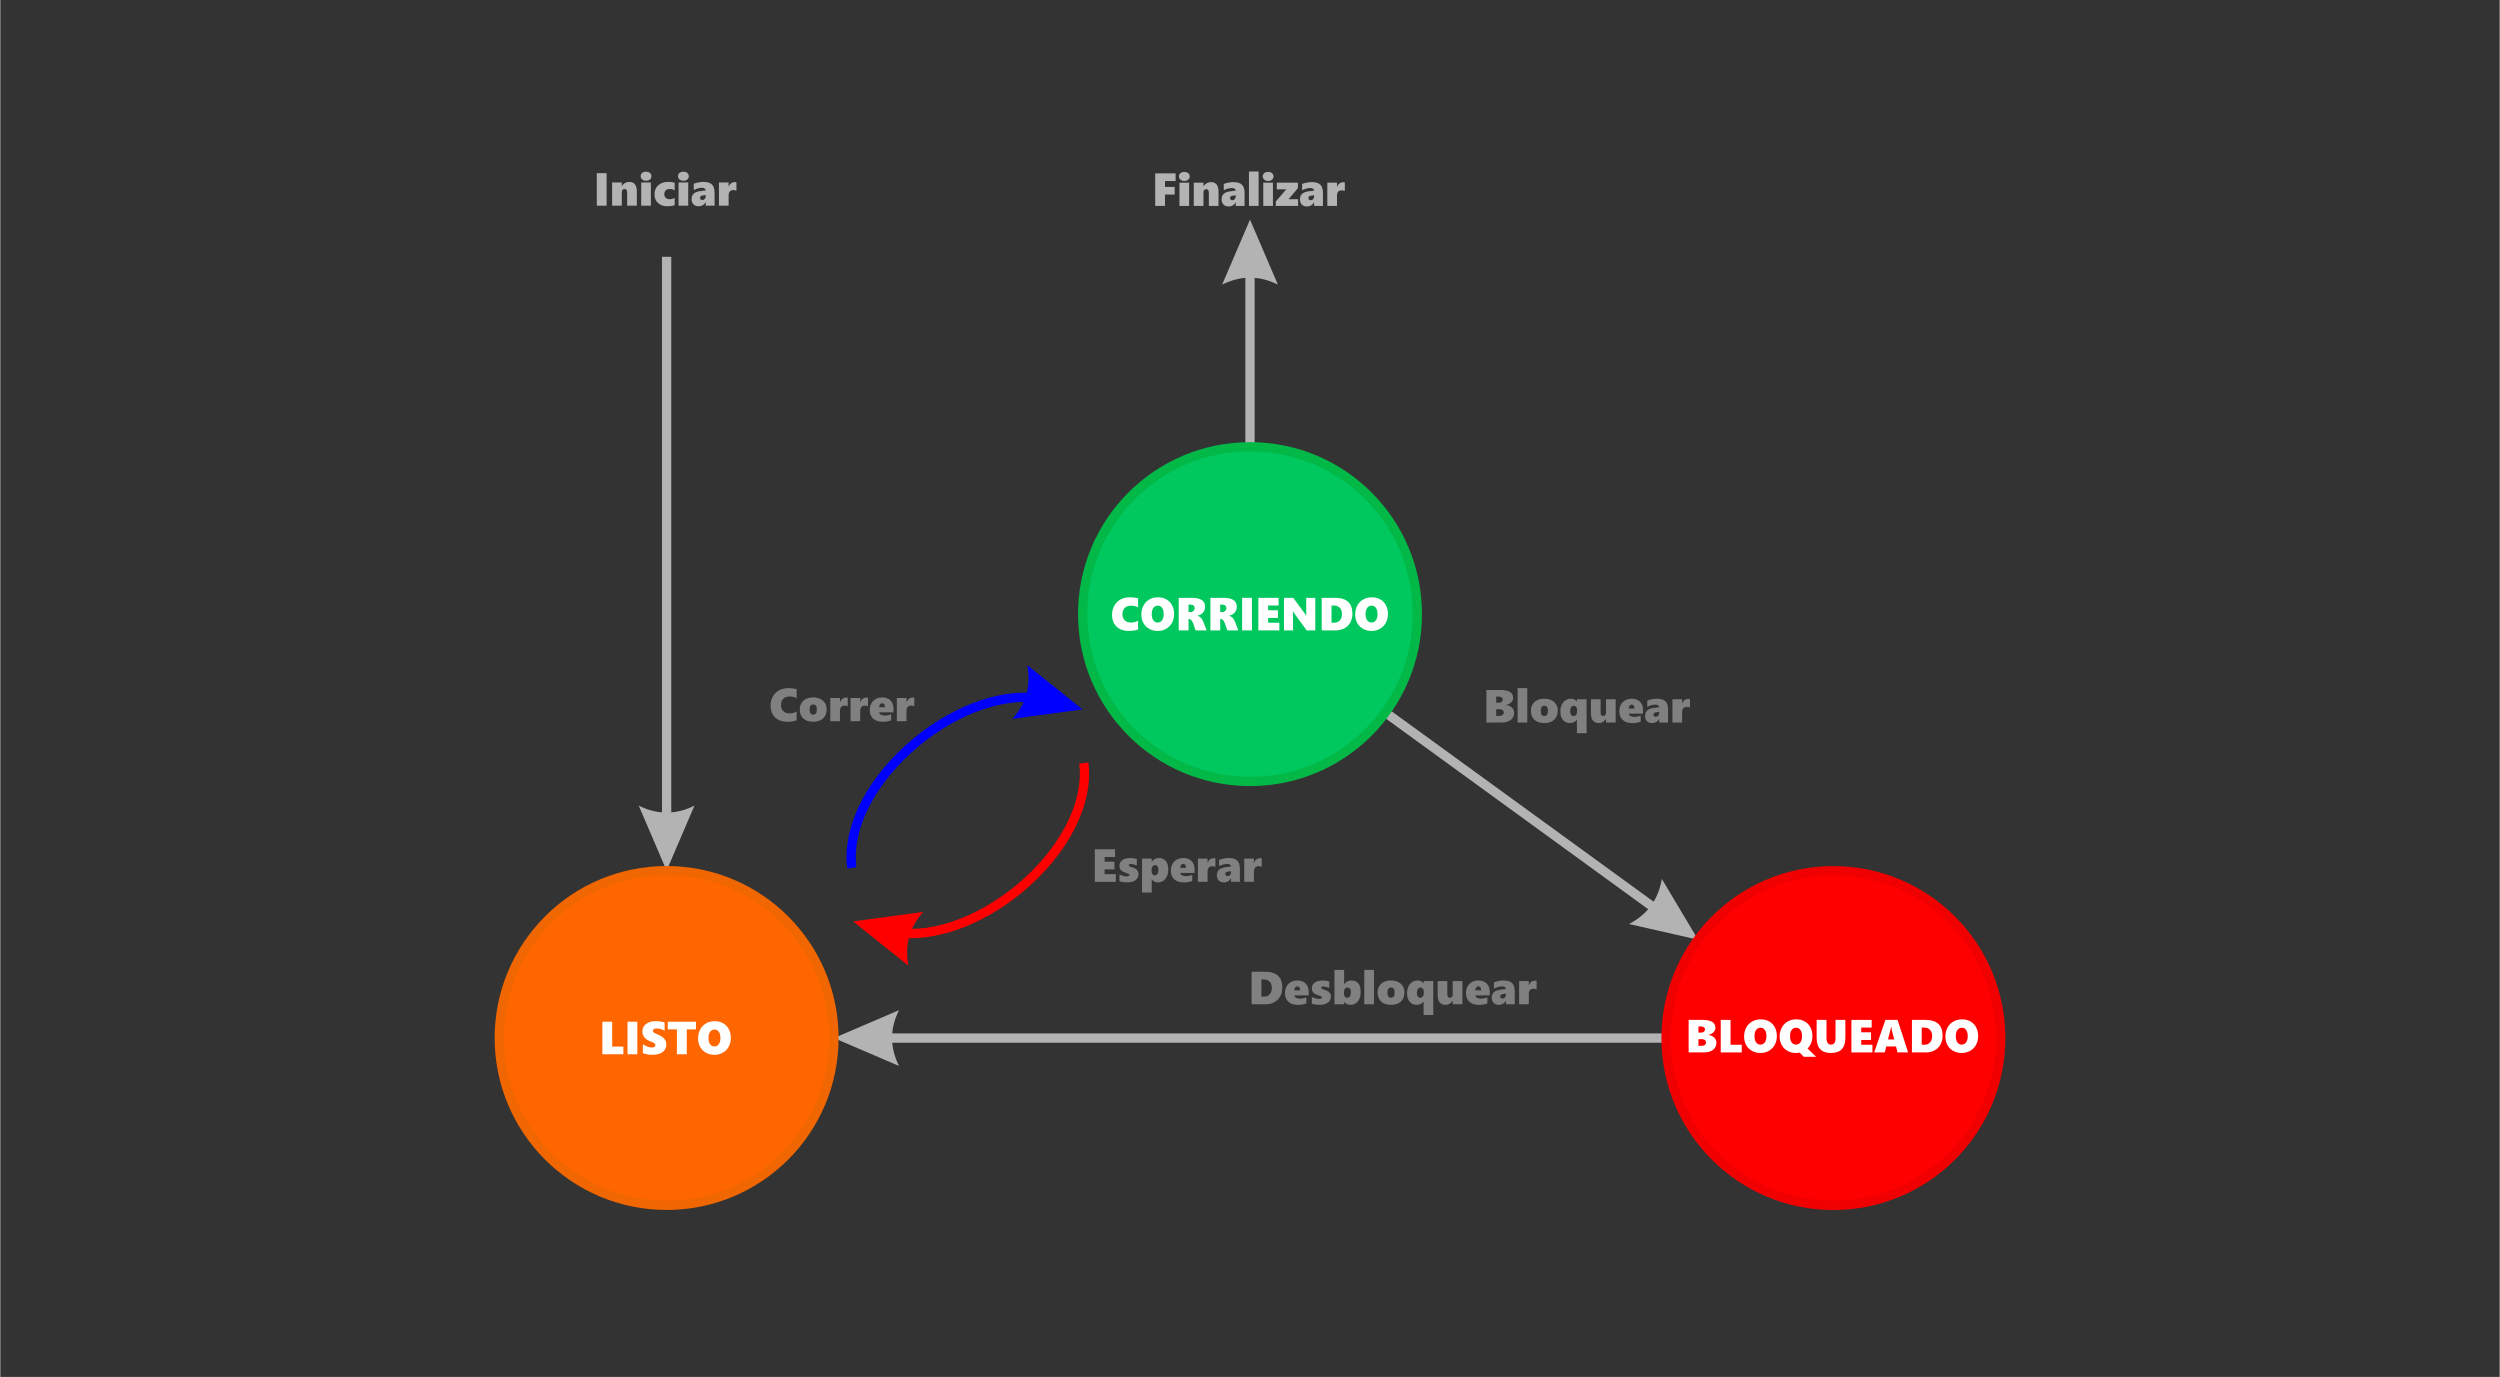<?xml version="1.0" encoding="UTF-8"?>
<!DOCTYPE svg PUBLIC "-//W3C//DTD SVG 1.1//EN" "http://www.w3.org/Graphics/SVG/1.1/DTD/svg11.dtd">
<!-- Creator: CorelDRAW 2020 (64-Bit) -->
<svg xmlns="http://www.w3.org/2000/svg" xml:space="preserve" width="2689px" height="1481px" version="1.1" style="shape-rendering:geometricPrecision; text-rendering:geometricPrecision; image-rendering:optimizeQuality; fill-rule:evenodd; clip-rule:evenodd"
viewBox="0 0 2689 1481.35"
 xmlns:xlink="http://www.w3.org/1999/xlink"
 xmlns:xodm="http://www.corel.com/coreldraw/odm/2003">
 <rect x="0" y="0" width="2689" height="1481.35" fill="#333333" stroke="none"/>
 <defs>
  <style type="text/css">
   <![CDATA[
    .str0 {stroke:#02B948;stroke-width:10;stroke-miterlimit:22.926}
    .str2 {stroke:#F00000;stroke-width:10;stroke-miterlimit:22.926}
    .str1 {stroke:#F06600;stroke-width:10;stroke-miterlimit:22.926}
    .fil0 {fill:none}
    .fil2 {fill:#00C85F}
    .fil4 {fill:red}
    .fil3 {fill:#FF6600}
    .fil5 {fill:blue;fill-rule:nonzero}
    .fil8 {fill:gray;fill-rule:nonzero}
    .fil1 {fill:#B3B3B3;fill-rule:nonzero}
    .fil6 {fill:red;fill-rule:nonzero}
    .fil7 {fill:white;fill-rule:nonzero}
   ]]>
  </style>
 </defs>
 <g id="Capa_x0020_1">
  <rect class="fil0" width="2689" height="1481.35"/>
  <g>
   <path class="fil1" d="M716.86 936.72l-30.01 -70.02 0 0 1.88 0.91 1.87 0.85 1.88 0.79 1.87 0.73 1.88 0.68 1.87 0.61 1.88 0.56 1.87 0.5 1.88 0.44 1.87 0.38 1.88 0.32 1.88 0.26 1.87 0.21 1.88 0.15 1.87 0.08 1.88 0.03 1.87 -0.03 1.88 -0.08 1.87 -0.15 1.88 -0.21 1.88 -0.26 1.87 -0.32 1.88 -0.38 1.87 -0.44 1.88 -0.5 1.87 -0.56 1.88 -0.61 1.87 -0.68 1.88 -0.73 1.87 -0.79 1.88 -0.85 1.87 -0.91 -30 70.02zm5 -660.46l0 625.27 -10 0 0 -625.27 10 0z"/>
  </g>
  <g>
   <path class="fil1" d="M1344.5 236.22l30.01 70.02 0 0 -1.88 -0.91 -1.88 -0.85 -1.87 -0.79 -1.88 -0.73 -1.87 -0.68 -1.88 -0.61 -1.87 -0.56 -1.88 -0.5 -1.87 -0.44 -1.88 -0.38 -1.87 -0.32 -1.88 -0.26 -1.88 -0.21 -1.87 -0.15 -1.88 -0.08 -1.87 -0.03 -1.88 0.03 -1.87 0.08 -1.88 0.15 -1.87 0.21 -1.88 0.26 -1.87 0.32 -1.88 0.38 -1.87 0.44 -1.88 0.5 -1.88 0.56 -1.87 0.61 -1.88 0.68 -1.87 0.73 -1.88 0.79 -1.87 0.85 -1.88 0.91 30.01 -70.02zm-5 244.46l0 -209.27 10 0 0 209.27 -10 0z"/>
  </g>
  <g>
   <path class="fil1" d="M1826.54 1010.99l-74.28 -16.89 0 0 1.84 -0.98 1.79 -1.02 1.74 -1.05 1.7 -1.09 1.65 -1.12 1.6 -1.15 1.55 -1.19 1.51 -1.23 1.45 -1.26 1.41 -1.29 1.37 -1.33 1.31 -1.36 1.27 -1.4 1.22 -1.43 1.18 -1.46 1.12 -1.5 1.08 -1.54 1.03 -1.57 0.99 -1.6 0.93 -1.64 0.89 -1.67 0.84 -1.71 0.8 -1.74 0.75 -1.77 0.69 -1.81 0.66 -1.85 0.6 -1.88 0.56 -1.91 0.51 -1.95 0.46 -1.98 0.42 -2.02 0.36 -2.05 39 65.44zm-333.47 -248.51l307.95 223.78 -5.88 8.09 -307.95 -223.78 5.88 -8.09z"/>
  </g>
  <g>
   <path class="fil1" d="M896.87 1116.81l70.01 -30 0 0 -0.9 1.87 -0.85 1.88 -0.79 1.87 -0.74 1.88 -0.67 1.87 -0.62 1.88 -0.55 1.87 -0.5 1.88 -0.44 1.88 -0.38 1.87 -0.32 1.88 -0.27 1.87 -0.2 1.88 -0.15 1.87 -0.09 1.88 -0.03 1.87 0.03 1.88 0.09 1.87 0.15 1.88 0.2 1.88 0.27 1.87 0.32 1.88 0.38 1.87 0.44 1.88 0.5 1.87 0.55 1.88 0.62 1.87 0.67 1.88 0.74 1.87 0.79 1.88 0.85 1.87 0.9 1.88 -70.01 -30.01zm895.26 5l-860.07 0 0 -10 860.07 0 0 10z"/>
  </g>
  <circle class="fil2 str0" cx="1344.5" cy="660.7" r="180.01"/>
  <circle class="fil3 str1" cx="716.86" cy="1116.73" r="180.01"/>
  <circle class="fil4 str2" cx="1972.14" cy="1116.81" r="180.01"/>
  <g>
   <g>
    <path class="fil5" d="M1164.29 763.19l-75.48 10.24 0 0 1.38 -1.57 1.32 -1.58 1.26 -1.6 1.21 -1.61 1.15 -1.63 1.09 -1.64 1.04 -1.66 0.98 -1.67 0.92 -1.69 0.87 -1.71 0.81 -1.72 0.75 -1.74 0.7 -1.75 0.64 -1.77 0.59 -1.78 0.53 -1.8 0.47 -1.81 0.41 -1.84 0.36 -1.84 0.31 -1.86 0.24 -1.88 0.19 -1.89 0.13 -1.91 0.08 -1.93 0.02 -1.94 -0.03 -1.95 -0.1 -1.97 -0.15 -1.99 -0.2 -2 -0.26 -2.02 -0.32 -2.04 -0.38 -2.05 59.47 47.6zm-243.28 169.84l-9.92 1.23 -0.7 -9.28 0.17 -9.33 0.99 -9.36 1.77 -9.34 2.51 -9.3 3.21 -9.24 3.86 -9.15 4.49 -9.03 5.07 -8.88 5.62 -8.71 6.13 -8.52 6.61 -8.3 7.05 -8.05 7.46 -7.78 7.83 -7.48 8.18 -7.14 8.48 -6.8 8.76 -6.41 9 -6 9.21 -5.56 9.39 -5.09 9.52 -4.59 9.64 -4.08 9.72 -3.51 9.76 -2.93 9.78 -2.32 9.76 -1.67 9.71 -0.98 9.63 -0.27 9.51 0.48 9.35 1.26 9.15 2.08 -2.67 9.64 -8.26 -1.88 -8.49 -1.14 -8.7 -0.44 -8.87 0.25 -9.01 0.91 -9.11 1.56 -9.18 2.18 -9.22 2.76 -9.21 3.33 -9.17 3.88 -9.09 4.38 -8.97 4.87 -8.82 5.33 -8.63 5.75 -8.41 6.15 -8.14 6.53 -7.85 6.86 -7.52 7.17 -7.15 7.46 -6.75 7.7 -6.31 7.92 -5.84 8.12 -5.33 8.27 -4.8 8.4 -4.22 8.5 -3.62 8.56 -2.98 8.59 -2.32 8.6 -1.62 8.57 -0.91 8.51 -0.15 8.43 0.62 8.33z"/>
   </g>
   <g>
    <path class="fil6" d="M917.53 991.33l75.47 -10.24 0 0 -1.38 1.56 -1.31 1.58 -1.27 1.6 -1.2 1.61 -1.15 1.63 -1.1 1.64 -1.03 1.66 -0.98 1.67 -0.93 1.69 -0.86 1.71 -0.82 1.72 -0.75 1.74 -0.7 1.75 -0.64 1.77 -0.59 1.78 -0.52 1.8 -0.48 1.82 -0.41 1.83 -0.36 1.84 -0.3 1.87 -0.25 1.87 -0.19 1.9 -0.13 1.91 -0.08 1.92 -0.02 1.94 0.04 1.96 0.09 1.97 0.15 1.98 0.2 2.01 0.27 2.02 0.32 2.03 0.37 2.05 -59.46 -47.59zm243.27 -169.85l9.93 -1.22 0.69 9.27 -0.17 9.33 -0.99 9.36 -1.77 9.34 -2.51 9.31 -3.21 9.24 -3.86 9.14 -4.49 9.03 -5.07 8.88 -5.61 8.72 -6.14 8.52 -6.6 8.29 -7.06 8.06 -7.46 7.77 -7.83 7.48 -8.18 7.15 -8.48 6.79 -8.76 6.41 -9 6 -9.21 5.56 -9.38 5.09 -9.53 4.6 -9.64 4.07 -9.72 3.52 -9.76 2.93 -9.78 2.31 -9.76 1.67 -9.71 0.98 -9.63 0.28 -9.51 -0.48 -9.35 -1.27 -9.15 -2.08 2.67 -9.64 8.26 1.88 8.49 1.15 8.7 0.44 8.87 -0.26 9.01 -0.91 9.11 -1.56 9.19 -2.17 9.21 -2.77 9.21 -3.33 9.17 -3.87 9.09 -4.39 8.97 -4.87 8.82 -5.33 8.63 -5.75 8.41 -6.15 8.14 -6.52 7.86 -6.87 7.51 -7.17 7.15 -7.45 6.75 -7.71 6.31 -7.92 5.84 -8.12 5.34 -8.27 4.79 -8.4 4.22 -8.5 3.62 -8.56 2.98 -8.59 2.32 -8.6 1.63 -8.56 0.9 -8.52 0.15 -8.43 -0.62 -8.33z"/>
   </g>
  </g>
  <path class="fil7" d="M1224.1 677.24c-2.9,1.04 -6.24,1.56 -10.03,1.56 -3.73,0 -6.95,-0.71 -9.65,-2.14 -2.7,-1.42 -4.76,-3.45 -6.19,-6.08 -1.42,-2.63 -2.13,-5.66 -2.13,-9.09 0,-3.7 0.8,-6.99 2.39,-9.86 1.59,-2.89 3.85,-5.11 6.77,-6.68 2.91,-1.57 6.26,-2.36 10.05,-2.36 3.03,0 5.96,0.37 8.79,1.1l0 9.75c-0.97,-0.58 -2.14,-1.04 -3.49,-1.36 -1.35,-0.33 -2.72,-0.49 -4.1,-0.49 -2.87,0 -5.13,0.83 -6.78,2.47 -1.65,1.64 -2.48,3.87 -2.48,6.68 0,2.8 0.83,5.01 2.48,6.63 1.65,1.62 3.86,2.42 6.63,2.42 2.56,0 5.13,-0.64 7.74,-1.95l0 9.4z"/>
  <path id="1" class="fil7" d="M1262.85 660.59c0,3.51 -0.76,6.65 -2.27,9.43 -1.52,2.78 -3.64,4.93 -6.35,6.47 -2.72,1.54 -5.76,2.31 -9.14,2.31 -3.28,0 -6.27,-0.75 -8.96,-2.24 -2.69,-1.49 -4.8,-3.58 -6.3,-6.27 -1.49,-2.7 -2.24,-5.75 -2.24,-9.15 0,-3.56 0.76,-6.76 2.27,-9.61 1.52,-2.85 3.64,-5.05 6.38,-6.6 2.73,-1.56 5.84,-2.34 9.32,-2.34 3.35,0 6.35,0.75 8.99,2.24 2.65,1.49 4.69,3.61 6.14,6.37 1.44,2.76 2.16,5.89 2.16,9.39zm-11.21 0.3c0,-2.88 -0.55,-5.15 -1.65,-6.8 -1.11,-1.66 -2.62,-2.5 -4.54,-2.5 -2.1,0 -3.73,0.8 -4.9,2.4 -1.17,1.59 -1.76,3.84 -1.76,6.75 0,2.85 0.59,5.07 1.75,6.66 1.16,1.6 2.74,2.39 4.74,2.39 1.22,0 2.31,-0.35 3.29,-1.07 0.97,-0.72 1.73,-1.74 2.27,-3.08 0.54,-1.33 0.8,-2.91 0.8,-4.75z"/>
  <path id="2" class="fil7" d="M1285.97 678.2l-2.61 -7.55c-0.51,-1.48 -1.16,-2.64 -1.96,-3.49 -0.81,-0.84 -1.69,-1.27 -2.63,-1.27l-0.42 0 0 12.31 -10.55 0 0 -35.01 14 0c4.9,0 8.52,0.8 10.85,2.41 2.34,1.6 3.51,4 3.51,7.21 0,2.41 -0.68,4.43 -2.04,6.05 -1.36,1.63 -3.38,2.81 -6.06,3.54l0 0.1c1.48,0.45 2.71,1.19 3.69,2.22 1,1.02 1.88,2.55 2.66,4.57l3.45 8.91 -11.89 0zm-1.02 -23.9c0,-1.17 -0.35,-2.1 -1.07,-2.78 -0.71,-0.68 -1.83,-1.03 -3.36,-1.03l-2.17 0 0 8 1.9 0c1.42,0 2.55,-0.4 3.41,-1.19 0.86,-0.8 1.29,-1.8 1.29,-3z"/>
  <path id="3" class="fil7" d="M1320.08 678.2l-2.61 -7.55c-0.51,-1.48 -1.16,-2.64 -1.96,-3.49 -0.81,-0.84 -1.69,-1.27 -2.63,-1.27l-0.42 0 0 12.31 -10.55 0 0 -35.01 14 0c4.91,0 8.52,0.8 10.85,2.41 2.34,1.6 3.51,4 3.51,7.21 0,2.41 -0.68,4.43 -2.04,6.05 -1.36,1.63 -3.38,2.81 -6.06,3.54l0 0.1c1.48,0.45 2.71,1.19 3.69,2.22 1,1.02 1.88,2.55 2.66,4.57l3.45 8.91 -11.89 0zm-1.02 -23.9c0,-1.17 -0.35,-2.1 -1.07,-2.78 -0.71,-0.68 -1.83,-1.03 -3.36,-1.03l-2.17 0 0 8 1.9 0c1.42,0 2.55,-0.4 3.41,-1.19 0.86,-0.8 1.29,-1.8 1.29,-3z"/>
  <polygon id="4" class="fil7" points="1336.02,678.2 1336.02,643.19 1346.57,643.19 1346.57,678.2 "/>
  <polygon id="5" class="fil7" points="1353.46,678.2 1353.46,643.19 1375.25,643.19 1375.25,651.44 1364.01,651.44 1364.01,656.54 1374.56,656.54 1374.56,664.79 1364.01,664.79 1364.01,669.94 1376.06,669.94 1376.06,678.2 "/>
  <path id="6" class="fil7" d="M1405.5 678.2l-12.36 -16.9c-0.97,-1.33 -1.77,-2.53 -2.39,-3.61l-0.1 0c0.1,1.73 0.15,3.66 0.15,5.81l0 14.7 -9.75 0 0 -35.01 9.97 0 11.84 16.06c0.14,0.21 0.33,0.46 0.53,0.76 0.21,0.29 0.43,0.59 0.64,0.9 0.21,0.31 0.41,0.61 0.6,0.9 0.18,0.29 0.33,0.56 0.42,0.78l0.1 0c-0.1,-0.71 -0.15,-1.95 -0.15,-3.7l0 -15.7 9.75 0 0 35.01 -9.25 0z"/>
  <path id="7" class="fil7" d="M1454.66 660.25c0,3.55 -0.75,6.69 -2.24,9.41 -1.49,2.73 -3.61,4.83 -6.38,6.31 -2.77,1.48 -5.96,2.23 -9.57,2.23l-14.82 0 0 -35.01 14.5 0c12.34,0 18.51,5.69 18.51,17.06zm-11.21 0.1c0,-1.71 -0.34,-3.25 -1.03,-4.61 -0.69,-1.37 -1.68,-2.42 -2.97,-3.17 -1.28,-0.75 -2.8,-1.13 -4.54,-1.13l-2.71 0 0 18.5 2.95 0c2.53,0 4.55,-0.86 6.05,-2.59 1.5,-1.74 2.25,-4.07 2.25,-7z"/>
  <path id="8" class="fil7" d="M1492.9 660.59c0,3.51 -0.76,6.65 -2.27,9.43 -1.51,2.78 -3.63,4.93 -6.35,6.47 -2.71,1.54 -5.76,2.31 -9.13,2.31 -3.28,0 -6.28,-0.75 -8.97,-2.24 -2.69,-1.49 -4.79,-3.58 -6.29,-6.27 -1.49,-2.7 -2.24,-5.75 -2.24,-9.15 0,-3.56 0.76,-6.76 2.26,-9.61 1.52,-2.85 3.65,-5.05 6.38,-6.6 2.73,-1.56 5.84,-2.34 9.33,-2.34 3.35,0 6.35,0.75 8.99,2.24 2.65,1.49 4.69,3.61 6.13,6.37 1.44,2.76 2.16,5.89 2.16,9.39zm-11.2 0.3c0,-2.88 -0.55,-5.15 -1.66,-6.8 -1.11,-1.66 -2.62,-2.5 -4.53,-2.5 -2.1,0 -3.74,0.8 -4.9,2.4 -1.18,1.59 -1.76,3.84 -1.76,6.75 0,2.85 0.58,5.07 1.74,6.66 1.17,1.6 2.74,2.39 4.74,2.39 1.23,0 2.32,-0.35 3.29,-1.07 0.98,-0.72 1.74,-1.74 2.27,-3.08 0.54,-1.33 0.81,-2.91 0.81,-4.75z"/>
  <polygon class="fil7" points="647.76,1134.23 647.76,1099.23 658.31,1099.23 658.31,1125.98 670.36,1125.98 670.36,1134.23 "/>
  <polygon id="1" class="fil7" points="674.81,1134.23 674.81,1099.23 685.36,1099.23 685.36,1134.23 "/>
  <path id="2" class="fil7" d="M716.55 1123.63c0,2.32 -0.63,4.35 -1.87,6.07 -1.24,1.73 -2.99,3.01 -5.23,3.86 -2.24,0.84 -4.94,1.27 -8.1,1.27 -3.66,0 -7.01,-0.62 -10.05,-1.86l0 -9.59c1.46,1.07 3.08,1.95 4.86,2.61 1.77,0.65 3.42,0.99 4.96,0.99 1.15,0 2.05,-0.21 2.68,-0.63 0.63,-0.41 0.95,-1.01 0.95,-1.81 0,-0.57 -0.16,-1.08 -0.48,-1.5 -0.31,-0.44 -0.8,-0.84 -1.44,-1.21 -0.64,-0.38 -1.83,-0.89 -3.58,-1.54 -5.64,-2.17 -8.45,-5.67 -8.45,-10.5 0,-3.39 1.28,-6.1 3.86,-8.12 2.56,-2.03 6.01,-3.04 10.35,-3.04 1.21,0 2.34,0.05 3.36,0.15 1.03,0.09 1.96,0.21 2.8,0.36 0.84,0.15 2.01,0.42 3.53,0.83l0 8.91c-2.95,-1.6 -5.84,-2.4 -8.69,-2.4 -1.18,0 -2.12,0.21 -2.84,0.66 -0.71,0.44 -1.07,1.04 -1.07,1.8 0,0.73 0.29,1.34 0.86,1.82 0.58,0.48 1.79,1.1 3.63,1.87 3.63,1.46 6.19,3.07 7.7,4.81 1.51,1.73 2.26,3.8 2.26,6.19z"/>
  <polygon id="3" class="fil7" points="738.54,1107.48 738.54,1134.23 727.94,1134.23 727.94,1107.48 718.14,1107.48 718.14,1099.23 748.44,1099.23 748.44,1107.48 "/>
  <path id="4" class="fil7" d="M785.95 1116.62c0,3.52 -0.76,6.66 -2.26,9.43 -1.52,2.78 -3.64,4.94 -6.35,6.47 -2.72,1.54 -5.76,2.31 -9.14,2.31 -3.28,0 -6.27,-0.74 -8.97,-2.23 -2.69,-1.5 -4.79,-3.59 -6.29,-6.28 -1.49,-2.69 -2.24,-5.74 -2.24,-9.14 0,-3.57 0.76,-6.77 2.27,-9.62 1.51,-2.85 3.64,-5.05 6.37,-6.6 2.74,-1.56 5.84,-2.33 9.33,-2.33 3.35,0 6.35,0.74 8.99,2.23 2.65,1.49 4.69,3.62 6.13,6.38 1.45,2.75 2.16,5.88 2.16,9.38zm-11.2 0.3c0,-2.87 -0.55,-5.14 -1.66,-6.8 -1.1,-1.66 -2.61,-2.49 -4.53,-2.49 -2.1,0 -3.73,0.8 -4.9,2.39 -1.18,1.59 -1.76,3.84 -1.76,6.76 0,2.84 0.58,5.07 1.74,6.66 1.17,1.59 2.74,2.39 4.75,2.39 1.22,0 2.31,-0.36 3.29,-1.08 0.97,-0.71 1.73,-1.74 2.26,-3.07 0.55,-1.33 0.81,-2.92 0.81,-4.76z"/>
  <path class="fil7" d="M1846.3 1121.52c0,3.44 -1.2,6.09 -3.6,7.95 -2.41,1.86 -5.85,2.79 -10.33,2.79l-15.97 0 0 -35 14.87 0c9.29,0 13.93,2.83 13.93,8.47 0,1.22 -0.29,2.34 -0.88,3.36 -0.58,1.01 -1.47,1.91 -2.67,2.67 -1.2,0.77 -2.51,1.29 -3.95,1.56l0 0.1c1.66,0.19 3.15,0.69 4.48,1.48 1.32,0.79 2.33,1.77 3.05,2.95 0.72,1.18 1.07,2.41 1.07,3.67zm-12.3 -13.97c0,-2.15 -1.7,-3.24 -5.1,-3.24l-1.95 0 0 6.6 3.05 0c1.17,0 2.14,-0.31 2.88,-0.94 0.75,-0.62 1.12,-1.42 1.12,-2.42zm1.1 13.93c0,-1.01 -0.36,-1.84 -1.1,-2.49 -0.73,-0.65 -1.7,-0.98 -2.9,-0.98l-4.15 0 0 7.15 3.52 0c1.43,0 2.56,-0.33 3.39,-0.99 0.83,-0.66 1.24,-1.56 1.24,-2.69z"/>
  <polygon id="1" class="fil7" points="1850.95,1132.26 1850.95,1097.26 1861.5,1097.26 1861.5,1124.01 1873.56,1124.01 1873.56,1132.26 "/>
  <path id="2" class="fil7" d="M1911.31 1114.66c0,3.51 -0.76,6.65 -2.27,9.43 -1.52,2.77 -3.63,4.93 -6.35,6.47 -2.72,1.54 -5.76,2.3 -9.13,2.3 -3.29,0 -6.28,-0.74 -8.97,-2.23 -2.69,-1.49 -4.79,-3.58 -6.29,-6.27 -1.49,-2.7 -2.24,-5.75 -2.24,-9.15 0,-3.56 0.75,-6.76 2.26,-9.61 1.52,-2.85 3.64,-5.05 6.38,-6.6 2.73,-1.56 5.84,-2.34 9.32,-2.34 3.35,0 6.35,0.74 9,2.24 2.65,1.49 4.69,3.61 6.13,6.37 1.44,2.76 2.16,5.88 2.16,9.39zm-11.2 0.3c0,-2.88 -0.55,-5.15 -1.66,-6.81 -1.11,-1.65 -2.62,-2.49 -4.53,-2.49 -2.1,0 -3.74,0.8 -4.91,2.4 -1.17,1.59 -1.75,3.84 -1.75,6.75 0,2.85 0.58,5.07 1.74,6.66 1.16,1.59 2.74,2.39 4.74,2.39 1.23,0 2.32,-0.35 3.29,-1.07 0.98,-0.72 1.74,-1.74 2.27,-3.08 0.54,-1.33 0.81,-2.91 0.81,-4.75z"/>
  <path id="3" class="fil7" d="M1949.57 1114.66c0,5.41 -1.75,9.87 -5.25,13.37l9.25 8.93 -13.24 0 -4.44 -4.5c-1.3,0.27 -2.66,0.4 -4.07,0.4 -3.29,0 -6.28,-0.74 -8.97,-2.23 -2.69,-1.49 -4.79,-3.58 -6.29,-6.27 -1.49,-2.7 -2.24,-5.75 -2.24,-9.15 0,-3.56 0.75,-6.76 2.26,-9.61 1.52,-2.85 3.64,-5.05 6.38,-6.6 2.73,-1.56 5.84,-2.34 9.32,-2.34 3.35,0 6.35,0.74 9,2.24 2.65,1.49 4.69,3.61 6.13,6.37 1.44,2.75 2.16,5.88 2.16,9.39zm-11.2 0.3c0,-2.88 -0.55,-5.15 -1.66,-6.81 -1.11,-1.65 -2.62,-2.49 -4.53,-2.49 -2.1,0 -3.74,0.8 -4.9,2.4 -1.18,1.59 -1.76,3.84 -1.76,6.75 0,2.85 0.58,5.07 1.74,6.66 1.17,1.59 2.74,2.39 4.74,2.39 1.91,0 3.44,-0.8 4.61,-2.41 1.17,-1.61 1.76,-3.78 1.76,-6.49z"/>
  <path id="4" class="fil7" d="M1985.03 1116.27c0,5.61 -1.28,9.79 -3.84,12.51 -2.57,2.73 -6.52,4.08 -11.85,4.08 -4.99,0 -8.76,-1.35 -11.35,-4.08 -2.57,-2.72 -3.86,-6.83 -3.86,-12.32l0 -19.2 10.6 0 0 19.6c0,2.25 0.41,3.97 1.26,5.19 0.84,1.21 2.04,1.81 3.6,1.81 1.58,0 2.78,-0.56 3.6,-1.7 0.83,-1.15 1.24,-2.83 1.24,-5.05l0 -19.85 10.6 0 0 19.01z"/>
  <polygon id="5" class="fil7" points="1991.54,1132.26 1991.54,1097.26 2013.33,1097.26 2013.33,1105.51 2002.09,1105.51 2002.09,1110.61 2012.64,1110.61 2012.64,1118.86 2002.09,1118.86 2002.09,1124.01 2014.14,1124.01 2014.14,1132.26 "/>
  <path id="6" class="fil7" d="M2041.08 1132.26l-1.54 -6.45 -10.45 0 -1.66 6.45 -11.4 0 12.06 -35 13.09 0 11.35 35 -11.45 0zm-6.66 -27.4l-0.24 0c-0.03,0.39 -0.14,1.04 -0.34,1.93 -0.19,0.9 -1.18,4.74 -2.96,11.52l6.7 0 -2.44 -9.51c-0.34,-1.4 -0.58,-2.72 -0.72,-3.94z"/>
  <path id="7" class="fil7" d="M2089.64 1114.32c0,3.55 -0.75,6.69 -2.24,9.41 -1.49,2.73 -3.62,4.83 -6.38,6.31 -2.77,1.48 -5.96,2.22 -9.57,2.22l-14.82 0 0 -35 14.5 0c12.34,0 18.51,5.69 18.51,17.06zm-11.21 0.1c0,-1.71 -0.34,-3.25 -1.03,-4.62 -0.69,-1.36 -1.68,-2.41 -2.97,-3.16 -1.28,-0.75 -2.8,-1.13 -4.54,-1.13l-2.71 0 0 18.5 2.95 0c2.53,0 4.55,-0.86 6.05,-2.6 1.5,-1.73 2.25,-4.06 2.25,-6.99z"/>
  <path id="8" class="fil7" d="M2127.88 1114.66c0,3.51 -0.76,6.65 -2.27,9.43 -1.51,2.77 -3.63,4.93 -6.35,6.47 -2.72,1.54 -5.76,2.3 -9.13,2.3 -3.29,0 -6.28,-0.74 -8.97,-2.23 -2.69,-1.49 -4.79,-3.58 -6.29,-6.27 -1.49,-2.7 -2.24,-5.75 -2.24,-9.15 0,-3.56 0.76,-6.76 2.26,-9.61 1.52,-2.85 3.65,-5.05 6.38,-6.6 2.73,-1.56 5.84,-2.34 9.33,-2.34 3.34,0 6.35,0.74 8.99,2.24 2.65,1.49 4.69,3.61 6.13,6.37 1.44,2.76 2.16,5.88 2.16,9.39zm-11.2 0.3c0,-2.88 -0.55,-5.15 -1.66,-6.81 -1.11,-1.65 -2.62,-2.49 -4.53,-2.49 -2.1,0 -3.74,0.8 -4.9,2.4 -1.18,1.59 -1.76,3.84 -1.76,6.75 0,2.85 0.58,5.07 1.74,6.66 1.17,1.59 2.74,2.39 4.74,2.39 1.23,0 2.32,-0.35 3.29,-1.07 0.98,-0.72 1.74,-1.74 2.27,-3.08 0.54,-1.33 0.81,-2.91 0.81,-4.75z"/>
  <polygon class="fil1" points="1253.06,194.77 1253.06,201.07 1263.46,201.07 1263.46,209.32 1253.06,209.32 1253.06,221.52 1242.51,221.52 1242.51,186.52 1264.46,186.52 1264.46,194.77 "/>
  <path id="1" class="fil1" d="M1279.62 189.79c0,1.46 -0.53,2.65 -1.6,3.56 -1.07,0.91 -2.47,1.37 -4.21,1.37 -1.69,0 -3.08,-0.47 -4.16,-1.42 -1.08,-0.94 -1.62,-2.11 -1.62,-3.51 0,-1.44 0.52,-2.6 1.57,-3.49 1.05,-0.89 2.45,-1.33 4.21,-1.33 1.74,0 3.14,0.44 4.21,1.33 1.07,0.89 1.6,2.05 1.6,3.49zm-11.01 31.73l0 -25 10.4 0 0 25 -10.4 0z"/>
  <path id="2" class="fil1" d="M1300.22 221.52l0 -13.65c0,-1.55 -0.23,-2.66 -0.69,-3.33 -0.47,-0.68 -1.22,-1.02 -2.26,-1.02 -0.89,0 -1.59,0.35 -2.09,1.05 -0.51,0.7 -0.76,1.6 -0.76,2.69l0 14.26 -10.4 0 0 -25 10.4 0 0 3.9 0.1 0c0.83,-1.42 1.94,-2.53 3.34,-3.32 1.4,-0.79 2.92,-1.18 4.56,-1.18 5.47,0 8.2,3.45 8.2,10.35l0 15.25 -10.4 0z"/>
  <path id="3" class="fil1" d="M1329.17 221.52l0 -3.8 -0.1 0c-1.66,2.94 -4.19,4.4 -7.61,4.4 -2.35,0 -4.2,-0.7 -5.54,-2.1 -1.33,-1.4 -2,-3.26 -2,-5.61 0,-4.9 3.02,-7.75 9.05,-8.53l6.2 -0.81c0,-0.81 -0.36,-1.49 -1.1,-2.01 -0.72,-0.53 -1.71,-0.79 -2.95,-0.79 -2.79,0 -5.74,0.8 -8.85,2.4l0 -6.75c1.35,-0.58 3.04,-1.06 5.08,-1.44 2.03,-0.38 3.77,-0.56 5.22,-0.56 4.24,0 7.33,0.91 9.24,2.73 1.91,1.81 2.86,4.84 2.86,9.08l0 13.79 -9.5 0zm-6.15 -8.49c0,0.68 0.22,1.24 0.65,1.68 0.43,0.45 1.04,0.66 1.84,0.66 1.1,0 1.97,-0.41 2.65,-1.22 0.67,-0.81 1.01,-1.85 1.01,-3.13l0 -0.95 -3.51 0.49c-1.76,0.3 -2.64,1.11 -2.64,2.47z"/>
  <polygon id="4" class="fil1" points="1343.37,221.52 1343.37,184.52 1353.77,184.52 1353.77,221.52 "/>
  <path id="5" class="fil1" d="M1369.79 189.79c0,1.46 -0.53,2.65 -1.6,3.56 -1.06,0.91 -2.46,1.37 -4.21,1.37 -1.69,0 -3.08,-0.47 -4.15,-1.42 -1.09,-0.94 -1.63,-2.11 -1.63,-3.51 0,-1.44 0.52,-2.6 1.57,-3.49 1.06,-0.89 2.46,-1.33 4.21,-1.33 1.75,0 3.15,0.44 4.21,1.33 1.07,0.89 1.6,2.05 1.6,3.49zm-11.01 31.73l0 -25 10.4 0 0 25 -10.4 0z"/>
  <polygon id="6" class="fil1" points="1385.94,214.32 1396.25,214.32 1396.25,221.52 1372.29,221.52 1372.29,216.71 1383.54,203.72 1373.34,203.72 1373.34,196.52 1396.03,196.52 1396.03,202.43 "/>
  <path id="7" class="fil1" d="M1413.49 221.52l0 -3.8 -0.1 0c-1.66,2.94 -4.2,4.4 -7.61,4.4 -2.36,0 -4.21,-0.7 -5.54,-2.1 -1.34,-1.4 -2,-3.26 -2,-5.61 0,-4.9 3.01,-7.75 9.05,-8.53l6.2 -0.81c0,-0.81 -0.37,-1.49 -1.1,-2.01 -0.73,-0.53 -1.71,-0.79 -2.95,-0.79 -2.8,0 -5.75,0.8 -8.85,2.4l0 -6.75c1.35,-0.58 3.04,-1.06 5.07,-1.44 2.03,-0.38 3.78,-0.56 5.23,-0.56 4.24,0 7.32,0.91 9.23,2.73 1.91,1.81 2.87,4.84 2.87,9.08l0 13.79 -9.5 0zm-6.15 -8.49c0,0.68 0.21,1.24 0.65,1.68 0.42,0.45 1.04,0.66 1.84,0.66 1.09,0 1.97,-0.41 2.64,-1.22 0.68,-0.81 1.02,-1.85 1.02,-3.13l0 -0.95 -3.52 0.49c-1.76,0.3 -2.63,1.11 -2.63,2.47z"/>
  <path id="8" class="fil1" d="M1446.49 205.42c-0.39,-0.17 -0.92,-0.34 -1.59,-0.48 -0.67,-0.14 -1.22,-0.22 -1.66,-0.22 -3.44,0 -5.15,1.98 -5.15,5.96l0 10.84 -10.4 0 0 -25 10.4 0 0 4.4 0.1 0c0.63,-1.58 1.53,-2.79 2.71,-3.61 1.17,-0.83 2.54,-1.24 4.1,-1.24 0.57,0 1.06,0.1 1.49,0.29l0 9.06z"/>
  <path class="fil8" d="M856.75 774.97c-2.9,1.04 -6.24,1.55 -10.03,1.55 -3.73,0 -6.95,-0.7 -9.65,-2.13 -2.7,-1.42 -4.76,-3.45 -6.19,-6.08 -1.42,-2.63 -2.13,-5.66 -2.13,-9.09 0,-3.7 0.8,-6.99 2.39,-9.86 1.59,-2.89 3.85,-5.11 6.77,-6.68 2.91,-1.57 6.26,-2.36 10.05,-2.36 3.03,0 5.96,0.37 8.79,1.1l0 9.75c-0.98,-0.58 -2.14,-1.04 -3.49,-1.36 -1.35,-0.33 -2.72,-0.49 -4.1,-0.49 -2.87,0 -5.13,0.83 -6.79,2.47 -1.65,1.64 -2.47,3.87 -2.47,6.68 0,2.8 0.82,5.01 2.47,6.63 1.66,1.62 3.87,2.42 6.64,2.42 2.56,0 5.13,-0.65 7.74,-1.95l0 9.4z"/>
  <path id="1" class="fil8" d="M889.04 762.98c0,4.22 -1.27,7.53 -3.81,9.94 -2.55,2.4 -6.11,3.6 -10.69,3.6 -4.54,0 -8.07,-1.17 -10.61,-3.52 -2.52,-2.35 -3.79,-5.59 -3.79,-9.73 0,-2.65 0.59,-4.95 1.79,-6.9 1.18,-1.95 2.87,-3.45 5.07,-4.49 2.2,-1.04 4.73,-1.56 7.59,-1.56 2.96,0 5.53,0.55 7.7,1.64 2.18,1.09 3.84,2.6 5.01,4.54 1.16,1.93 1.74,4.09 1.74,6.48zm-10.55 0.05c0,-3.41 -1.3,-5.11 -3.9,-5.11 -2.6,0 -3.9,1.79 -3.9,5.35 0,3.77 1.32,5.65 3.95,5.65 2.57,0 3.85,-1.96 3.85,-5.89z"/>
  <path id="2" class="fil8" d="M911.74 759.82c-0.4,-0.17 -0.92,-0.34 -1.59,-0.48 -0.67,-0.14 -1.22,-0.22 -1.66,-0.22 -3.44,0 -5.15,1.99 -5.15,5.96l0 10.84 -10.4 0 0 -25 10.4 0 0 4.4 0.1 0c0.63,-1.58 1.53,-2.79 2.7,-3.61 1.18,-0.83 2.55,-1.24 4.1,-1.24 0.58,0 1.07,0.1 1.5,0.29l0 9.06z"/>
  <path id="3" class="fil8" d="M933.54 759.82c-0.39,-0.17 -0.92,-0.34 -1.59,-0.48 -0.67,-0.14 -1.22,-0.22 -1.66,-0.22 -3.44,0 -5.15,1.99 -5.15,5.96l0 10.84 -10.4 0 0 -25 10.4 0 0 4.4 0.1 0c0.63,-1.58 1.53,-2.79 2.71,-3.61 1.17,-0.83 2.54,-1.24 4.1,-1.24 0.57,0 1.06,0.1 1.49,0.29l0 9.06z"/>
  <path id="4" class="fil8" d="M945.49 766.37c0.18,1.08 0.8,1.92 1.86,2.54 1.06,0.61 2.45,0.91 4.2,0.91 2.42,0 4.72,-0.46 6.89,-1.4l0 6.59c-2.53,1.01 -5.59,1.51 -9.19,1.51 -4.35,0 -7.75,-1.11 -10.17,-3.34 -2.43,-2.22 -3.64,-5.29 -3.64,-9.2 0,-2.68 0.53,-5.05 1.6,-7.1 1.06,-2.04 2.64,-3.65 4.73,-4.81 2.09,-1.16 4.39,-1.75 6.92,-1.75 2.58,0 4.8,0.5 6.64,1.51 1.83,1.01 3.23,2.43 4.18,4.25 0.95,1.82 1.43,3.95 1.43,6.39l0 3.9 -15.45 0zm6.25 -5.45c0,-2.86 -1.04,-4.3 -3.1,-4.3 -0.87,0 -1.58,0.4 -2.18,1.18 -0.58,0.79 -0.92,1.82 -1.02,3.12l6.3 0z"/>
  <path id="5" class="fil8" d="M983.34 759.82c-0.39,-0.17 -0.92,-0.34 -1.58,-0.48 -0.68,-0.14 -1.23,-0.22 -1.67,-0.22 -3.43,0 -5.15,1.99 -5.15,5.96l0 10.84 -10.4 0 0 -25 10.4 0 0 4.4 0.1 0c0.63,-1.58 1.53,-2.79 2.71,-3.61 1.17,-0.83 2.54,-1.24 4.1,-1.24 0.57,0 1.06,0.1 1.49,0.29l0 9.06z"/>
  <polygon class="fil1" points="641.75,221.3 641.75,186.3 652.3,186.3 652.3,221.3 "/>
  <path id="1" class="fil1" d="M674.43 221.3l0 -13.65c0,-1.55 -0.23,-2.66 -0.69,-3.34 -0.46,-0.67 -1.21,-1.01 -2.26,-1.01 -0.89,0 -1.59,0.35 -2.09,1.05 -0.51,0.7 -0.76,1.6 -0.76,2.68l0 14.27 -10.4 0 0 -25 10.4 0 0 3.9 0.1 0c0.83,-1.43 1.95,-2.54 3.35,-3.32 1.4,-0.79 2.91,-1.18 4.55,-1.18 5.47,0 8.2,3.45 8.2,10.35l0 15.25 -10.4 0z"/>
  <path id="2" class="fil1" d="M700.54 189.56c0,1.47 -0.53,2.65 -1.6,3.57 -1.06,0.91 -2.46,1.37 -4.21,1.37 -1.69,0 -3.08,-0.48 -4.15,-1.42 -1.09,-0.94 -1.63,-2.12 -1.63,-3.52 0,-1.43 0.53,-2.6 1.58,-3.48 1.05,-0.89 2.45,-1.33 4.2,-1.33 1.75,0 3.15,0.44 4.21,1.33 1.07,0.88 1.6,2.05 1.6,3.48zm-11.01 31.74l0 -25 10.41 0 0 25 -10.41 0z"/>
  <path id="3" class="fil1" d="M725.55 220.58c-0.67,0.39 -1.72,0.71 -3.15,0.95 -1.44,0.24 -3.09,0.37 -4.96,0.37 -2.64,0 -5,-0.54 -7.06,-1.6 -2.08,-1.07 -3.69,-2.56 -4.83,-4.48 -1.14,-1.91 -1.71,-4.07 -1.71,-6.47 0,-2.85 0.61,-5.3 1.82,-7.35 1.22,-2.04 2.94,-3.6 5.19,-4.68 2.24,-1.08 4.85,-1.62 7.81,-1.62 1.63,0 3.09,0.1 4.38,0.31 1.3,0.21 2.13,0.46 2.51,0.74l0 8.1c-0.52,-0.41 -1.27,-0.77 -2.25,-1.09 -0.97,-0.31 -1.88,-0.46 -2.7,-0.46 -2.04,0 -3.58,0.48 -4.63,1.45 -1.05,0.97 -1.57,2.34 -1.57,4.1 0,1.72 0.51,3.06 1.54,4.01 1.04,0.96 2.45,1.44 4.26,1.44 1.94,0 3.72,-0.47 5.35,-1.4l0 7.68z"/>
  <path id="4" class="fil1" d="M740.71 189.56c0,1.47 -0.53,2.65 -1.6,3.57 -1.06,0.91 -2.46,1.37 -4.21,1.37 -1.69,0 -3.08,-0.48 -4.15,-1.42 -1.09,-0.94 -1.63,-2.12 -1.63,-3.52 0,-1.43 0.53,-2.6 1.58,-3.48 1.05,-0.89 2.45,-1.33 4.2,-1.33 1.75,0 3.15,0.44 4.21,1.33 1.07,0.88 1.6,2.05 1.6,3.48zm-11.01 31.74l0 -25 10.4 0 0 25 -10.4 0z"/>
  <path id="5" class="fil1" d="M758.96 221.3l0 -3.8 -0.1 0c-1.65,2.93 -4.19,4.4 -7.6,4.4 -2.36,0 -4.21,-0.7 -5.55,-2.1 -1.33,-1.4 -2,-3.27 -2,-5.61 0,-4.91 3.02,-7.76 9.05,-8.54l6.2 -0.8c0,-0.82 -0.36,-1.49 -1.1,-2.02 -0.72,-0.53 -1.7,-0.78 -2.95,-0.78 -2.79,0 -5.74,0.8 -8.85,2.4l0 -6.75c1.35,-0.59 3.05,-1.07 5.08,-1.45 2.03,-0.37 3.77,-0.55 5.22,-0.55 4.25,0 7.33,0.9 9.24,2.72 1.91,1.81 2.86,4.84 2.86,9.08l0 13.8 -9.5 0zm-6.15 -8.5c0,0.69 0.22,1.25 0.65,1.69 0.43,0.44 1.05,0.66 1.85,0.66 1.09,0 1.96,-0.41 2.64,-1.23 0.67,-0.81 1.01,-1.85 1.01,-3.12l0 -0.95 -3.51 0.49c-1.76,0.29 -2.64,1.11 -2.64,2.46z"/>
  <path id="6" class="fil1" d="M791.97 205.2c-0.4,-0.18 -0.92,-0.35 -1.59,-0.49 -0.67,-0.14 -1.22,-0.21 -1.66,-0.21 -3.44,0 -5.15,1.98 -5.15,5.96l0 10.84 -10.4 0 0 -25 10.4 0 0 4.4 0.1 0c0.63,-1.59 1.53,-2.8 2.7,-3.62 1.18,-0.83 2.55,-1.23 4.1,-1.23 0.58,0 1.07,0.1 1.5,0.29l0 9.06z"/>
  <path class="fil8" d="M1628.71 766.58c0,3.44 -1.2,6.09 -3.61,7.95 -2.41,1.86 -5.85,2.79 -10.33,2.79l-15.96 0 0 -35 14.86 0c9.29,0 13.94,2.83 13.94,8.47 0,1.22 -0.29,2.34 -0.89,3.36 -0.58,1.01 -1.47,1.91 -2.67,2.67 -1.19,0.77 -2.51,1.29 -3.94,1.56l0 0.1c1.65,0.19 3.15,0.69 4.47,1.48 1.32,0.79 2.33,1.77 3.05,2.95 0.72,1.18 1.08,2.41 1.08,3.67zm-12.3 -13.97c0,-2.15 -1.7,-3.24 -5.1,-3.24l-1.95 0 0 6.6 3.05 0c1.16,0 2.13,-0.31 2.87,-0.94 0.75,-0.62 1.13,-1.42 1.13,-2.42zm1.1 13.93c0,-1.01 -0.37,-1.84 -1.1,-2.49 -0.74,-0.65 -1.7,-0.98 -2.9,-0.98l-4.15 0 0 7.15 3.51 0c1.43,0 2.56,-0.33 3.39,-0.99 0.83,-0.66 1.25,-1.56 1.25,-2.69z"/>
  <polygon id="1" class="fil8" points="1632.41,777.32 1632.41,740.32 1642.81,740.32 1642.81,777.32 "/>
  <path id="2" class="fil8" d="M1675.62 764.38c0,4.22 -1.28,7.53 -3.82,9.94 -2.55,2.4 -6.11,3.6 -10.68,3.6 -4.54,0 -8.08,-1.17 -10.61,-3.52 -2.53,-2.35 -3.79,-5.59 -3.79,-9.73 0,-2.65 0.59,-4.95 1.78,-6.9 1.18,-1.95 2.87,-3.45 5.08,-4.49 2.2,-1.04 4.72,-1.56 7.59,-1.56 2.96,0 5.52,0.54 7.7,1.64 2.17,1.09 3.84,2.6 5.01,4.54 1.15,1.93 1.74,4.09 1.74,6.48zm-10.55 0.05c0,-3.41 -1.3,-5.11 -3.9,-5.11 -2.6,0 -3.9,1.79 -3.9,5.35 0,3.77 1.31,5.65 3.95,5.65 2.56,0 3.85,-1.96 3.85,-5.89z"/>
  <path id="3" class="fil8" d="M1696.21 788.83l0 -14.36 -0.1 0c-0.77,1.04 -1.83,1.87 -3.16,2.5 -1.32,0.64 -2.69,0.95 -4.09,0.95 -2.07,0 -3.88,-0.49 -5.46,-1.46 -1.57,-0.98 -2.79,-2.39 -3.67,-4.25 -0.88,-1.87 -1.32,-4.17 -1.32,-6.89 0,-2.7 0.49,-5.09 1.47,-7.16 0.97,-2.06 2.33,-3.65 4.07,-4.76 1.74,-1.12 3.67,-1.68 5.77,-1.68 2.84,0 4.97,1.07 6.39,3.2l0.1 0 0 -2.6 10.4 0 0 36.51 -10.4 0zm0.22 -24.66c0,-1.52 -0.33,-2.71 -0.99,-3.56 -0.65,-0.86 -1.53,-1.29 -2.62,-1.29 -1.14,0 -2.07,0.53 -2.78,1.57 -0.72,1.04 -1.08,2.43 -1.08,4.18 0,1.61 0.3,2.89 0.9,3.84 0.61,0.94 1.51,1.41 2.72,1.41 1.2,0 2.14,-0.47 2.82,-1.41 0.69,-0.95 1.03,-2.26 1.03,-3.94l0 -0.8z"/>
  <path id="4" class="fil8" d="M1727.52 777.32l0 -3.85 -0.1 0c-0.86,1.19 -1.63,2.05 -2.32,2.6 -0.7,0.55 -1.48,1 -2.35,1.35 -0.87,0.34 -1.88,0.5 -3.04,0.5 -2.73,0 -4.82,-0.88 -6.24,-2.65 -1.43,-1.78 -2.15,-4.4 -2.15,-7.86l0 -15.09 10.4 0 0 14.31c0,2.46 0.92,3.69 2.75,3.69 1.01,0 1.77,-0.33 2.28,-1 0.51,-0.66 0.77,-1.61 0.77,-2.83l0 -14.17 10.4 0 0 25 -10.4 0z"/>
  <path id="5" class="fil8" d="M1751.87 767.77c0.18,1.08 0.8,1.92 1.86,2.54 1.06,0.61 2.46,0.91 4.2,0.91 2.43,0 4.73,-0.46 6.89,-1.4l0 6.59c-2.52,1.01 -5.58,1.51 -9.18,1.51 -4.36,0 -7.75,-1.11 -10.18,-3.34 -2.42,-2.22 -3.64,-5.29 -3.64,-9.2 0,-2.68 0.53,-5.05 1.6,-7.1 1.07,-2.04 2.64,-3.65 4.74,-4.82 2.09,-1.15 4.39,-1.74 6.91,-1.74 2.59,0 4.8,0.5 6.64,1.51 1.84,1.01 3.24,2.43 4.19,4.25 0.95,1.82 1.42,3.95 1.42,6.39l0 3.9 -15.45 0zm6.25 -5.45c0,-2.86 -1.03,-4.3 -3.1,-4.3 -0.87,0 -1.58,0.4 -2.17,1.18 -0.59,0.79 -0.93,1.82 -1.03,3.12l6.3 0z"/>
  <path id="6" class="fil8" d="M1784.77 777.32l0 -3.8 -0.1 0c-1.66,2.94 -4.19,4.4 -7.61,4.4 -2.35,0 -4.2,-0.7 -5.54,-2.1 -1.33,-1.4 -2,-3.26 -2,-5.6 0,-4.91 3.02,-7.76 9.05,-8.54l6.2 -0.81c0,-0.81 -0.36,-1.49 -1.1,-2.01 -0.72,-0.53 -1.71,-0.79 -2.95,-0.79 -2.79,0 -5.74,0.8 -8.85,2.4l0 -6.75c1.35,-0.58 3.04,-1.06 5.08,-1.44 2.03,-0.37 3.77,-0.56 5.22,-0.56 4.25,0 7.33,0.91 9.24,2.73 1.91,1.81 2.86,4.84 2.86,9.08l0 13.79 -9.5 0zm-6.15 -8.49c0,0.69 0.22,1.24 0.65,1.69 0.43,0.44 1.04,0.65 1.85,0.65 1.09,0 1.96,-0.4 2.64,-1.22 0.67,-0.81 1.01,-1.85 1.01,-3.13l0 -0.95 -3.51 0.5c-1.76,0.29 -2.64,1.1 -2.64,2.46z"/>
  <path id="7" class="fil8" d="M1817.78 761.22c-0.4,-0.17 -0.92,-0.34 -1.59,-0.48 -0.67,-0.14 -1.22,-0.22 -1.67,-0.22 -3.43,0 -5.15,1.99 -5.15,5.96l0 10.84 -10.4 0 0 -25 10.4 0 0 4.4 0.11 0c0.63,-1.58 1.53,-2.79 2.7,-3.61 1.18,-0.83 2.55,-1.24 4.1,-1.24 0.58,0 1.07,0.1 1.5,0.29l0 9.06z"/>
  <path class="fil8" d="M1379.23 1062.52c0,3.55 -0.75,6.69 -2.24,9.41 -1.49,2.73 -3.61,4.84 -6.38,6.31 -2.77,1.48 -5.96,2.23 -9.57,2.23l-14.82 0 0 -35.01 14.51 0c12.33,0 18.5,5.69 18.5,17.06zm-11.2 0.1c0,-1.7 -0.35,-3.25 -1.04,-4.61 -0.69,-1.37 -1.68,-2.42 -2.96,-3.17 -1.29,-0.75 -2.8,-1.12 -4.55,-1.12l-2.71 0 0 18.5 2.96 0c2.52,0 4.54,-0.87 6.04,-2.6 1.51,-1.74 2.26,-4.07 2.26,-7z"/>
  <path id="1" class="fil8" d="M1392.17 1070.92c0.18,1.07 0.8,1.91 1.86,2.53 1.06,0.61 2.46,0.92 4.2,0.92 2.42,0 4.72,-0.47 6.89,-1.4l0 6.58c-2.52,1.01 -5.58,1.52 -9.18,1.52 -4.36,0 -7.75,-1.12 -10.18,-3.34 -2.43,-2.23 -3.64,-5.3 -3.64,-9.21 0,-2.68 0.53,-5.05 1.6,-7.1 1.07,-2.04 2.64,-3.65 4.73,-4.81 2.09,-1.16 4.39,-1.74 6.92,-1.74 2.58,0 4.8,0.5 6.64,1.5 1.83,1.01 3.23,2.43 4.19,4.25 0.94,1.82 1.42,3.95 1.42,6.4l0 3.9 -15.45 0zm6.25 -5.45c0,-2.87 -1.03,-4.3 -3.1,-4.3 -0.87,0 -1.58,0.39 -2.18,1.17 -0.58,0.79 -0.92,1.83 -1.02,3.13l6.3 0z"/>
  <path id="2" class="fil8" d="M1431.52 1072.16c0,2.82 -1.07,5.02 -3.23,6.57 -2.16,1.56 -5.16,2.34 -9.02,2.34 -1.12,0 -2.51,-0.12 -4.16,-0.34 -1.66,-0.23 -3,-0.51 -4.04,-0.83l0 -7.28c3.07,1.36 5.64,2.05 7.7,2.05 2.03,0 3.05,-0.53 3.05,-1.59 0,-0.44 -0.23,-0.81 -0.71,-1.09 -0.47,-0.28 -1.71,-0.76 -3.7,-1.42 -2.22,-0.7 -3.82,-1.64 -4.83,-2.79 -1.01,-1.16 -1.51,-2.66 -1.51,-4.51 0,-2.6 1.03,-4.64 3.09,-6.15 2.06,-1.51 4.95,-2.25 8.68,-2.25 2.18,0 4.49,0.31 6.93,0.95l0 7c-1.02,-0.45 -2.15,-0.81 -3.37,-1.11 -1.22,-0.29 -2.25,-0.44 -3.08,-0.44 -0.68,0 -1.23,0.11 -1.64,0.34 -0.41,0.22 -0.61,0.54 -0.61,0.95 0,0.47 0.22,0.86 0.66,1.15 0.44,0.29 1.31,0.64 2.64,1.05 2.55,0.75 4.38,1.71 5.49,2.88 1.11,1.17 1.66,2.68 1.66,4.52z"/>
  <path id="3" class="fil8" d="M1463.56 1067.21c0,2.73 -0.45,5.15 -1.35,7.26 -0.9,2.1 -2.19,3.73 -3.85,4.88 -1.65,1.14 -3.54,1.72 -5.64,1.72 -1.61,0 -2.99,-0.3 -4.14,-0.9 -1.14,-0.59 -2.05,-1.36 -2.72,-2.3l-0.1 0 0 2.6 -10.4 0 0 -37 10.4 0 0 15.4 0.1 0c0.81,-1.24 1.92,-2.21 3.31,-2.93 1.39,-0.72 2.93,-1.07 4.6,-1.07 3.16,0 5.59,1.04 7.27,3.14 1.68,2.1 2.52,5.16 2.52,9.2zm-10.55 0.31c0,-1.67 -0.32,-2.94 -0.96,-3.78 -0.65,-0.85 -1.57,-1.27 -2.77,-1.27 -1.06,0 -1.94,0.44 -2.65,1.33 -0.71,0.88 -1.06,2.04 -1.06,3.46l0 1.51c0,1.44 0.32,2.58 0.95,3.42 0.63,0.85 1.49,1.28 2.56,1.28 1.26,0 2.23,-0.52 2.91,-1.55 0.68,-1.04 1.02,-2.5 1.02,-4.4z"/>
  <polygon id="4" class="fil8" points="1467.47,1080.47 1467.47,1043.47 1477.87,1043.47 1477.87,1080.47 "/>
  <path id="5" class="fil8" d="M1510.68 1067.52c0,4.22 -1.27,7.53 -3.81,9.94 -2.55,2.41 -6.11,3.61 -10.69,3.61 -4.54,0 -8.07,-1.18 -10.6,-3.53 -2.53,-2.35 -3.8,-5.59 -3.8,-9.72 0,-2.65 0.59,-4.95 1.79,-6.9 1.18,-1.95 2.87,-3.45 5.07,-4.5 2.2,-1.04 4.73,-1.55 7.59,-1.55 2.96,0 5.53,0.54 7.7,1.63 2.18,1.09 3.85,2.6 5.01,4.54 1.16,1.93 1.74,4.09 1.74,6.48zm-10.55 0.05c0,-3.4 -1.3,-5.1 -3.9,-5.1 -2.6,0 -3.9,1.78 -3.9,5.35 0,3.76 1.32,5.65 3.95,5.65 2.57,0 3.85,-1.97 3.85,-5.9z"/>
  <path id="6" class="fil8" d="M1531.28 1091.97l0 -14.35 -0.1 0c-0.78,1.03 -1.84,1.86 -3.16,2.5 -1.33,0.63 -2.69,0.95 -4.09,0.95 -2.07,0 -3.89,-0.49 -5.46,-1.47 -1.57,-0.97 -2.79,-2.39 -3.68,-4.25 -0.87,-1.87 -1.31,-4.17 -1.31,-6.89 0,-2.7 0.49,-5.09 1.46,-7.15 0.98,-2.07 2.34,-3.66 4.08,-4.77 1.74,-1.12 3.67,-1.67 5.77,-1.67 2.84,0 4.97,1.06 6.39,3.2l0.1 0 0 -2.61 10.4 0 0 36.51 -10.4 0zm0.21 -24.66c0,-1.52 -0.32,-2.7 -0.98,-3.56 -0.66,-0.86 -1.53,-1.28 -2.63,-1.28 -1.14,0 -2.06,0.52 -2.78,1.56 -0.71,1.04 -1.07,2.44 -1.07,4.18 0,1.61 0.3,2.89 0.9,3.84 0.61,0.94 1.51,1.42 2.71,1.42 1.2,0 2.15,-0.48 2.83,-1.42 0.68,-0.95 1.02,-2.26 1.02,-3.93l0 -0.81z"/>
  <path id="7" class="fil8" d="M1562.59 1080.47l0 -3.85 -0.1 0c-0.86,1.18 -1.64,2.05 -2.33,2.6 -0.69,0.55 -1.47,1 -2.34,1.34 -0.87,0.34 -1.88,0.51 -3.04,0.51 -2.74,0 -4.82,-0.89 -6.24,-2.66 -1.44,-1.78 -2.15,-4.39 -2.15,-7.86l0 -15.09 10.4 0 0 14.31c0,2.46 0.91,3.7 2.75,3.7 1.01,0 1.76,-0.34 2.28,-1 0.51,-0.67 0.77,-1.62 0.77,-2.84l0 -14.17 10.4 0 0 25.01 -10.4 0z"/>
  <path id="8" class="fil8" d="M1586.94 1070.92c0.18,1.07 0.8,1.91 1.86,2.53 1.06,0.61 2.46,0.92 4.2,0.92 2.42,0 4.72,-0.47 6.89,-1.4l0 6.58c-2.53,1.01 -5.59,1.52 -9.19,1.52 -4.35,0 -7.75,-1.12 -10.17,-3.34 -2.43,-2.23 -3.64,-5.3 -3.64,-9.21 0,-2.68 0.53,-5.05 1.6,-7.1 1.06,-2.04 2.64,-3.65 4.73,-4.81 2.09,-1.16 4.39,-1.74 6.92,-1.74 2.58,0 4.8,0.5 6.64,1.5 1.83,1.01 3.23,2.43 4.18,4.25 0.95,1.82 1.43,3.95 1.43,6.4l0 3.9 -15.45 0zm6.25 -5.45c0,-2.87 -1.03,-4.3 -3.1,-4.3 -0.87,0 -1.58,0.39 -2.18,1.17 -0.58,0.79 -0.92,1.83 -1.02,3.13l6.3 0z"/>
  <path id="9" class="fil8" d="M1619.84 1080.47l0 -3.8 -0.1 0c-1.66,2.93 -4.19,4.4 -7.61,4.4 -2.36,0 -4.21,-0.7 -5.54,-2.1 -1.33,-1.4 -2,-3.27 -2,-5.61 0,-4.91 3.01,-7.76 9.05,-8.54l6.2 -0.8c0,-0.82 -0.37,-1.5 -1.1,-2.02 -0.73,-0.53 -1.71,-0.78 -2.95,-0.78 -2.79,0 -5.74,0.8 -8.85,2.4l0 -6.75c1.35,-0.59 3.04,-1.07 5.07,-1.45 2.04,-0.37 3.78,-0.55 5.23,-0.55 4.24,0 7.32,0.9 9.23,2.72 1.91,1.81 2.87,4.84 2.87,9.08l0 13.8 -9.5 0zm-6.15 -8.5c0,0.69 0.22,1.25 0.65,1.69 0.42,0.44 1.04,0.66 1.84,0.66 1.09,0 1.97,-0.41 2.64,-1.23 0.68,-0.81 1.02,-1.85 1.02,-3.12l0 -0.95 -3.52 0.49c-1.76,0.29 -2.63,1.11 -2.63,2.46z"/>
  <path id="10" class="fil8" d="M1652.84 1064.37c-0.39,-0.18 -0.91,-0.35 -1.58,-0.49 -0.68,-0.14 -1.23,-0.21 -1.67,-0.21 -3.43,0 -5.15,1.98 -5.15,5.95l0 10.85 -10.4 0 0 -25.01 10.4 0 0 4.41 0.1 0c0.63,-1.59 1.53,-2.8 2.71,-3.62 1.17,-0.83 2.54,-1.23 4.1,-1.23 0.58,0 1.07,0.1 1.49,0.29l0 9.06z"/>
  <polygon class="fil8" points="1177.55,948.72 1177.55,913.72 1199.35,913.72 1199.35,921.97 1188.1,921.97 1188.1,927.07 1198.66,927.07 1198.66,935.32 1188.1,935.32 1188.1,940.47 1200.15,940.47 1200.15,948.72 "/>
  <path id="1" class="fil8" d="M1224.5 940.41c0,2.83 -1.08,5.03 -3.24,6.58 -2.15,1.56 -5.15,2.33 -9.01,2.33 -1.13,0 -2.51,-0.11 -4.16,-0.34 -1.66,-0.22 -3,-0.5 -4.04,-0.82l0 -7.29c3.07,1.37 5.64,2.05 7.7,2.05 2.03,0 3.05,-0.52 3.05,-1.58 0,-0.44 -0.24,-0.81 -0.71,-1.09 -0.47,-0.29 -1.71,-0.76 -3.7,-1.43 -2.22,-0.7 -3.83,-1.63 -4.83,-2.78 -1.01,-1.16 -1.51,-2.67 -1.51,-4.52 0,-2.59 1.03,-4.63 3.09,-6.14 2.06,-1.51 4.95,-2.26 8.67,-2.26 2.19,0 4.5,0.32 6.94,0.95l0 7c-1.03,-0.44 -2.15,-0.81 -3.38,-1.11 -1.21,-0.29 -2.24,-0.44 -3.07,-0.44 -0.69,0 -1.24,0.12 -1.64,0.34 -0.41,0.23 -0.61,0.55 -0.61,0.95 0,0.48 0.21,0.86 0.66,1.15 0.44,0.29 1.31,0.65 2.64,1.05 2.55,0.75 4.38,1.71 5.49,2.89 1.11,1.16 1.66,2.67 1.66,4.51z"/>
  <path id="2" class="fil8" d="M1256.54 935.46c0,2.74 -0.47,5.15 -1.39,7.25 -0.93,2.1 -2.24,3.73 -3.93,4.88 -1.69,1.16 -3.6,1.73 -5.71,1.73 -2.94,0 -5.16,-1.06 -6.67,-3.2l-0.1 0 0 14.1 -10.4 0 0 -36.5 10.4 0 0 3.4 0.1 0c0.83,-1.25 1.9,-2.23 3.22,-2.94 1.32,-0.71 2.81,-1.06 4.5,-1.06 3.21,0 5.69,1.08 7.41,3.22 1.71,2.15 2.57,5.19 2.57,9.12zm-10.55 0.32c0,-1.57 -0.31,-2.82 -0.92,-3.72 -0.6,-0.89 -1.55,-1.34 -2.81,-1.34 -1.11,0 -2,0.48 -2.69,1.42 -0.68,0.95 -1.02,2.24 -1.02,3.89l0 0.48c0,1.59 0.29,2.85 0.87,3.8 0.59,0.94 1.47,1.41 2.64,1.41 1.26,0 2.22,-0.51 2.91,-1.55 0.68,-1.03 1.02,-2.5 1.02,-4.39z"/>
  <path id="3" class="fil8" d="M1269.4 939.17c0.18,1.08 0.8,1.92 1.86,2.54 1.06,0.6 2.46,0.91 4.2,0.91 2.43,0 4.72,-0.46 6.89,-1.4l0 6.59c-2.52,1.01 -5.58,1.51 -9.18,1.51 -4.36,0 -7.75,-1.11 -10.18,-3.34 -2.42,-2.22 -3.64,-5.29 -3.64,-9.2 0,-2.68 0.53,-5.05 1.6,-7.1 1.07,-2.04 2.64,-3.65 4.73,-4.82 2.1,-1.16 4.4,-1.74 6.92,-1.74 2.58,0 4.8,0.5 6.64,1.51 1.84,1.01 3.24,2.43 4.19,4.25 0.95,1.82 1.42,3.95 1.42,6.39l0 3.9 -15.45 0zm6.25 -5.45c0,-2.86 -1.03,-4.3 -3.1,-4.3 -0.87,0 -1.58,0.39 -2.17,1.18 -0.59,0.79 -0.93,1.82 -1.03,3.12l6.3 0z"/>
  <path id="4" class="fil8" d="M1307.25 932.62c-0.39,-0.17 -0.91,-0.34 -1.58,-0.48 -0.68,-0.14 -1.23,-0.22 -1.67,-0.22 -3.43,0 -5.15,1.99 -5.15,5.96l0 10.84 -10.4 0 0 -25 10.4 0 0 4.4 0.1 0c0.64,-1.58 1.54,-2.79 2.71,-3.61 1.18,-0.83 2.54,-1.24 4.1,-1.24 0.58,0 1.07,0.1 1.49,0.29l0 9.06z"/>
  <path id="5" class="fil8" d="M1324.1 948.72l0 -3.8 -0.1 0c-1.66,2.94 -4.19,4.4 -7.6,4.4 -2.36,0 -4.21,-0.7 -5.55,-2.1 -1.33,-1.4 -2,-3.26 -2,-5.61 0,-4.9 3.02,-7.75 9.05,-8.53l6.2 -0.81c0,-0.81 -0.36,-1.49 -1.1,-2.01 -0.72,-0.53 -1.71,-0.79 -2.95,-0.79 -2.79,0 -5.74,0.8 -8.85,2.4l0 -6.75c1.35,-0.58 3.04,-1.06 5.08,-1.44 2.03,-0.37 3.77,-0.56 5.22,-0.56 4.25,0 7.33,0.91 9.24,2.73 1.91,1.81 2.86,4.84 2.86,9.08l0 13.79 -9.5 0zm-6.15 -8.49c0,0.68 0.22,1.24 0.65,1.68 0.43,0.45 1.04,0.66 1.85,0.66 1.09,0 1.96,-0.41 2.64,-1.22 0.67,-0.81 1.01,-1.85 1.01,-3.13l0 -0.95 -3.51 0.49c-1.76,0.3 -2.64,1.11 -2.64,2.47z"/>
  <path id="6" class="fil8" d="M1357.11 932.62c-0.4,-0.17 -0.92,-0.34 -1.59,-0.48 -0.67,-0.14 -1.22,-0.22 -1.67,-0.22 -3.43,0 -5.15,1.99 -5.15,5.96l0 10.84 -10.4 0 0 -25 10.4 0 0 4.4 0.11 0c0.63,-1.58 1.53,-2.79 2.7,-3.61 1.18,-0.83 2.55,-1.24 4.1,-1.24 0.58,0 1.07,0.1 1.5,0.29l0 9.06z"/>
 </g>
</svg>
